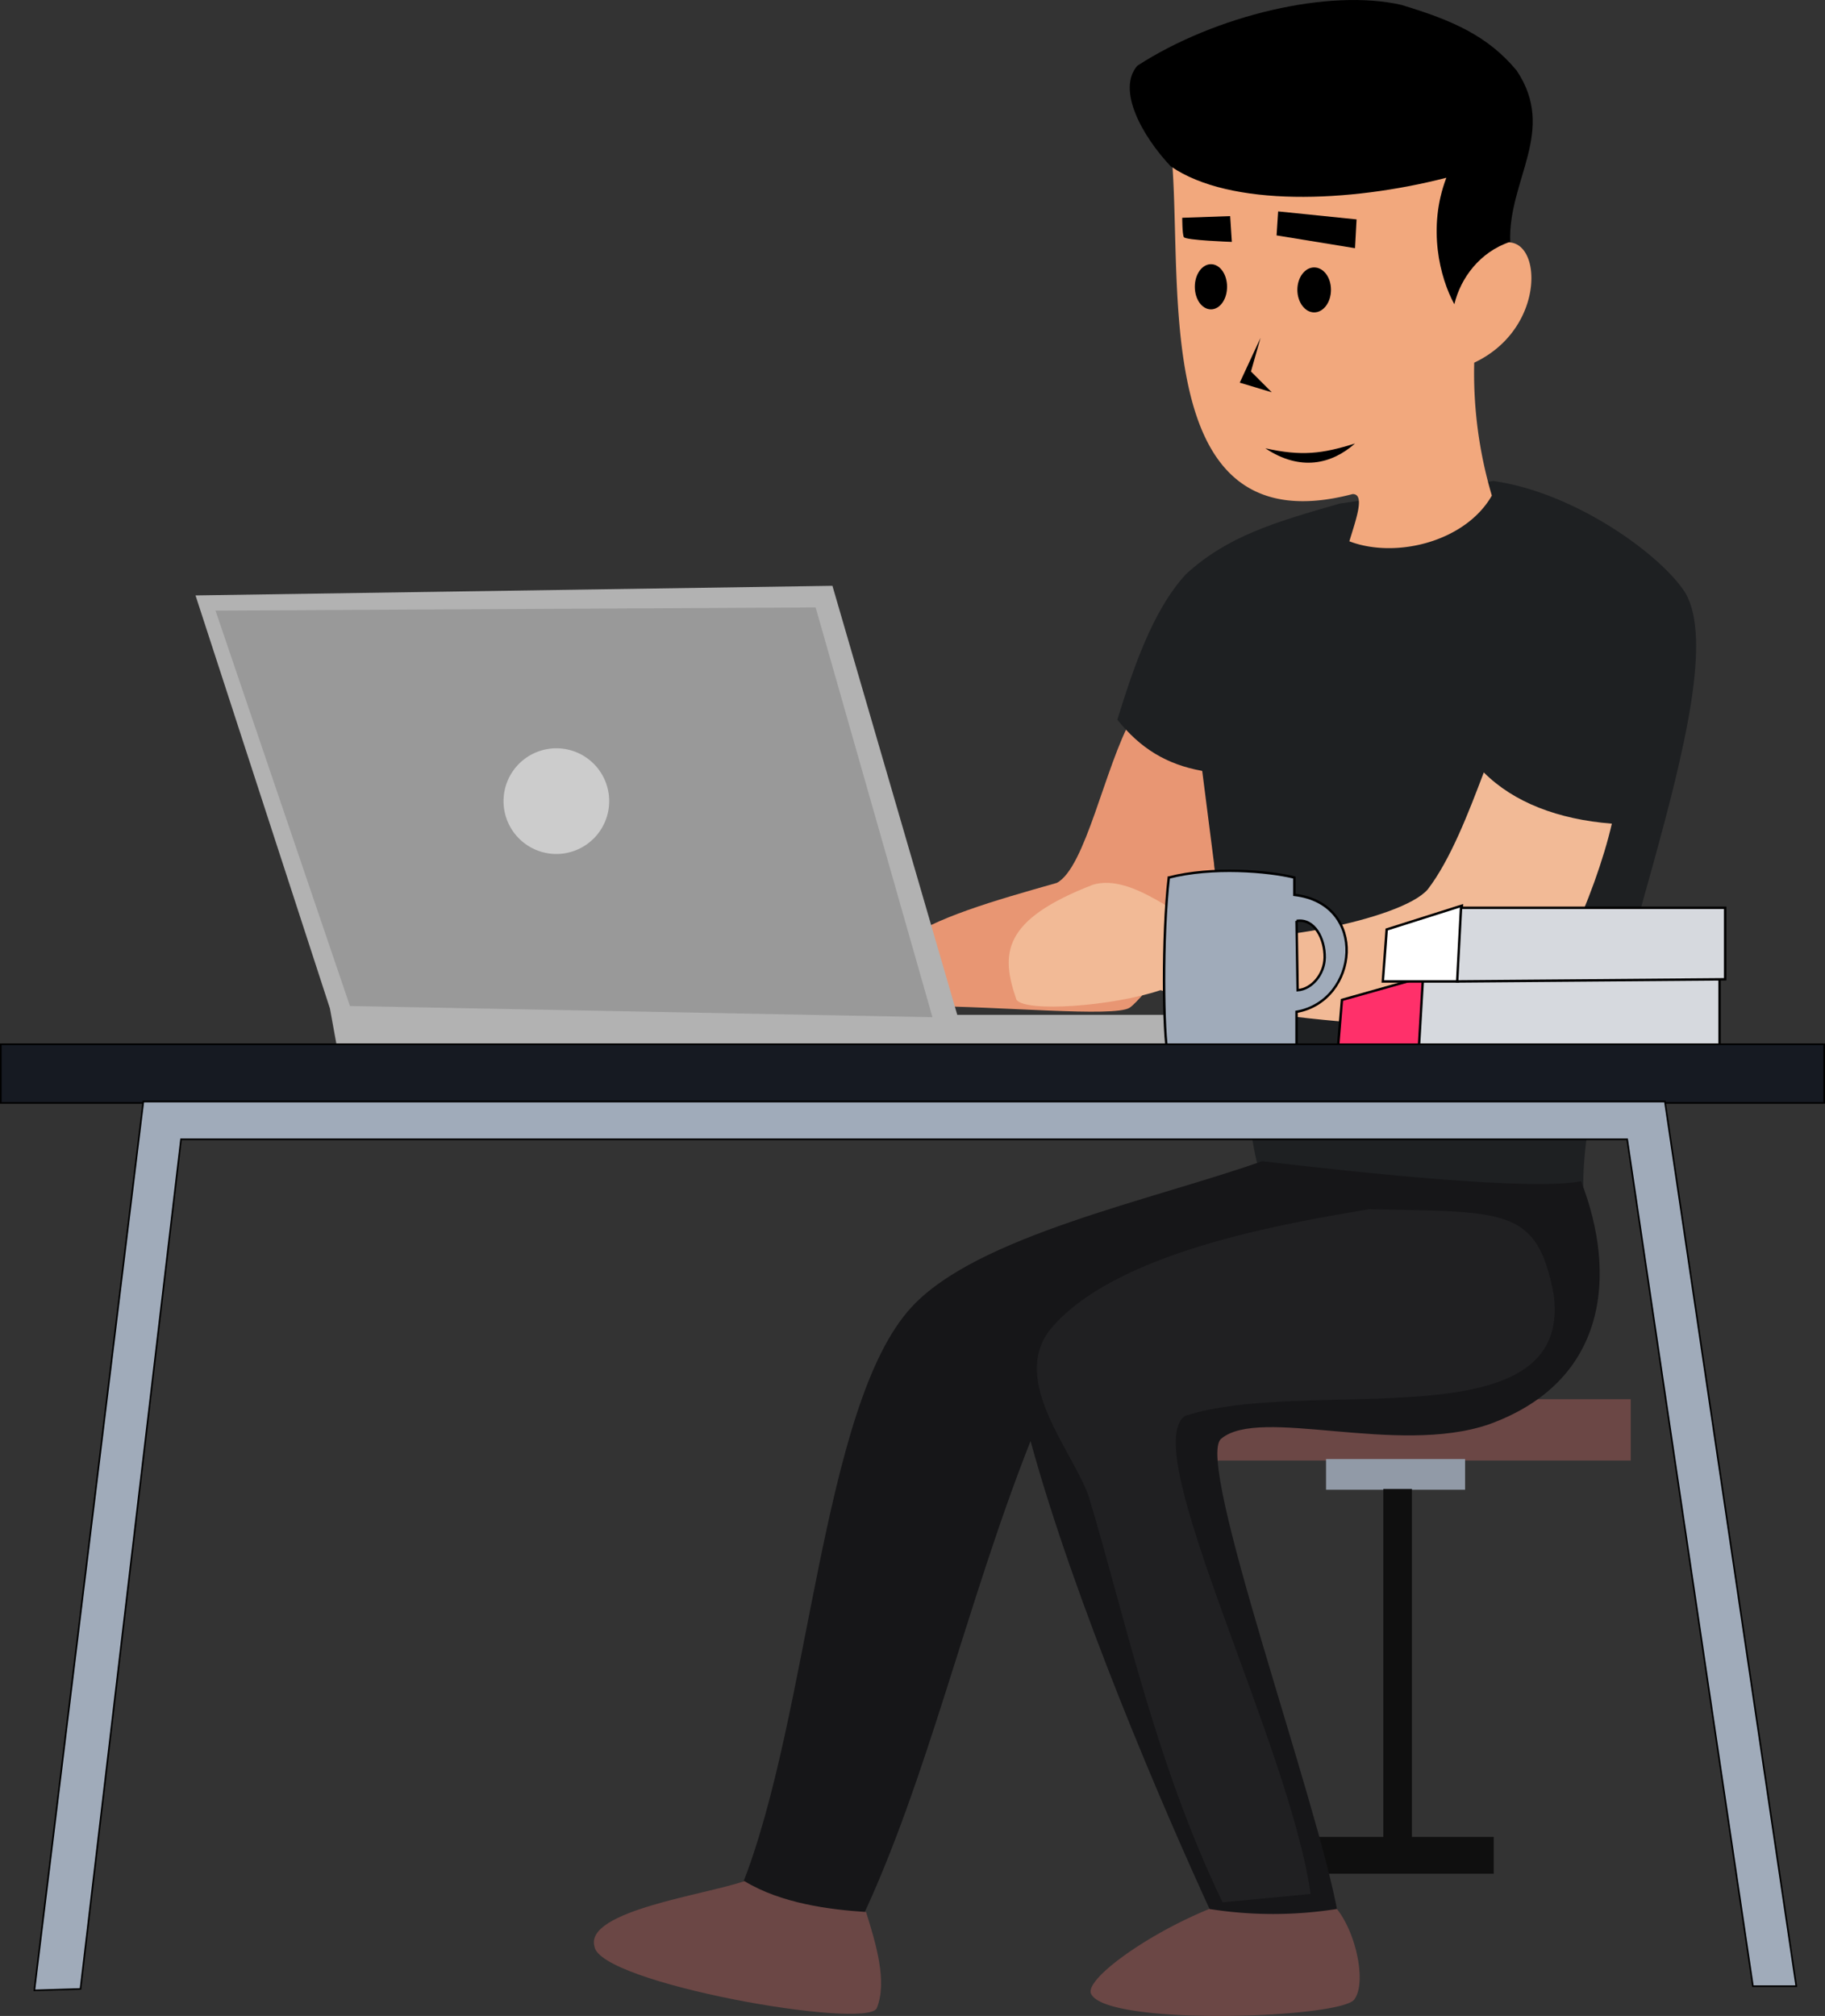 <svg xmlns="http://www.w3.org/2000/svg" viewBox="0 0 565.94 625.01">
<rect x="0" y="0" width="565.94" height="625.01" fill="#333333" stroke="none"/>
<style>
  .cls-1{fill:#6b4745;}
  .cls-1,.cls-10,.cls-11,.cls-12,.cls-13,.cls-14,.cls-15,.cls-16,.cls-17,.cls-18,.cls-19,.cls-2,.cls-3,.cls-4,.cls-5,.cls-6,.cls-7,.cls-8,.cls-9{fill-rule:evenodd;}
  .cls-2{fill:#919aa7;}
  .cls-3{fill:#0f0f0f;}
  .cls-4{fill:#e89673;}
  .cls-5{fill:#1e2022;}
  .cls-6{fill:#f2ba96;}
  .cls-7{fill:#f2a87d;}
  .cls-9{fill:#161618;}
  .cls-10{fill:#202022;}
  .cls-11{fill:#b2b2b2;}
  .cls-12{fill:#999;}
  .cls-13{fill:#ccc;}
  .cls-14{fill:#a0abba;}
  .cls-14,.cls-15,.cls-16,.cls-17,.cls-18,.cls-19{stroke:#000;stroke-miterlimit:2.61;}
  .cls-14,.cls-15,.cls-16,.cls-17{stroke-width:0.75px;}
  .cls-15{fill:#ff306a;}
  .cls-16{fill:#d6d9de;}
  .cls-17{fill:#fff;}
  .cls-18{fill:#161a22;}
  .cls-18,.cls-19{stroke-width:0.5px;}
  .cls-19{fill:#a0abba;}

    @keyframes blink {
            0%, 90%, 100% { visibility: visible; }
            93%, 97% { visibility: hidden; }
        }

        #left-eye, #right-eye {
            animation: blink 5s infinite;
}
  
@keyframes mouthChange {
            0%, 60% { d: path('M420.19,137.5c-7.28,6.45-17,8.68-27.8,1.49,11.25,2.48,17.54,1.73,27.8-1.49Z'); } /* Smile */
            61%, 80% { d: path('M408.19,134c-3,0-6,3-6,6s3,6,6,6,6-3,6-6-3-6-6-6Z'); } /* Smaller O shape, slightly higher and moved more left */
        }

        #mouth {
            animation: mouthChange 12s infinite ease-in-out;
}

</style>



    <!-- Mouth -->
    <path id="mouth" class="cls-8" d="M420.19,137.5c-7.28,6.45-17,8.68-27.8,1.49,11.25,2.48,17.54,1.73,27.8-1.49Z"/>
  <polygon class="cls-1" points="375.07 433.8 505.7 433.8 505.7 452.82 375.07 452.82 375.07 433.8 375.07 433.8"/>
  <polygon class="cls-2" points="411.21 452.35 454.33 452.35 454.33 461.87 411.21 461.87 411.21 452.35 411.21 452.35"/>
  <polygon class="cls-3" points="428.97 461.63 437.85 461.63 437.85 570.7 428.97 570.7 428.97 461.63 428.97 461.63"/>
  <polygon class="cls-3" points="405.5 569.51 463.21 569.51 463.21 580.92 405.5 580.92 405.5 569.51 405.5 569.51"/>
  <path class="cls-4" d="M351,222.61l23.83,17.87,2,31.76c-4,14.22-22.83,37.88-26.55,40.2-4.8,3-40.61-.5-63.77-.5l-6.95-19.85c10.42-7.61,28.29-12.74,48.14-18.36,8.93-4.64,14.89-36.07,23.32-51.12Z"/>
  <path class="cls-5" d="M372.79,239c-11.08-2-19.19-7-26.3-15.88,4.63-14.89,10.75-33.75,21.34-45.17,12.9-11.74,27.29-16,47.64-21.83l47.64-7c25.64,3.64,52.28,23.16,59.56,34.74C539,212.35,489.49,320,491,369.76c-28.13-1.41-97.74-2.57-100.82-8.19-2.75-5.95-13.73-94.3-17.37-122.58Z"/>
  <path class="cls-6" d="M460.14,239.48c9.26,9.27,23,14.56,39.7,15.88-5,21.84-20.35,56.58-30.77,61.05-9.79,4.16-77,1.19-109.18-9.43-14.89,5-41.69,6.94-44.67,3-5-14.39-4.46-24.81,23.82-35.73,12.41-3.47,26.8,10.92,38.71,15.39,11.25,3.8,56.74-4.3,65-13.9,7.11-9.26,12.73-24,17.37-36.23Z"/>
  <path class="cls-7" d="M462.62,153.63a133.59,133.59,0,0,1-5.46-41.19c30.93-14.56,16.71-62.87-7-19.86l-1-38.71L362.86,44c5,38.38-8.93,126.38,56.58,109.18,4-.08,1,8-1,14.64,14.22,5.46,35.9.25,44.17-14.14Z"/>
  <path id="left-eye" class="cls-8" d="M375.52,81.91c-2.74,0-5,3.11-5,7s2.22,7,5,7,5-3.11,5-7-2.22-7-5-7Z"/>
  <path class="cls-8" d="M366.59,67.52,381.48,67,382,75s-14.39-.5-14.89-1.49-.49-6-.49-6Z"/>
  <polygon class="cls-8" points="396.36 65.54 420.68 68.02 420.19 76.95 395.87 72.98 396.36 65.54 396.36 65.54"/>
  <path id="right-eye" class="cls-8" d="M407.53,82.91c-2.88,0-5.21,3.11-5.21,6.94s2.33,7,5.21,7,5.21-3.11,5.21-7-2.33-6.94-5.21-6.94Z"/>
  <polygon class="cls-8" points="390.9 104.74 387.93 115.17 394.38 121.62 384.45 118.64 390.9 104.74 390.9 104.74"/>
    <path id="mouth" class="cls-8" d="M420.19,137.5c-7.28,6.45-17,8.68-27.8,1.49,11.25,2.48,17.54,1.73,27.8-1.49Z"/>
  <path class="cls-8" d="M363.11,51.64c-8.93-9.43-16.87-23.82-10.42-31.26C377,4.66,412.24-3.61,434.58,1.52c15.88,4.79,26.8,9.59,35.73,20.34,12.57,18.7-2.65,33.92-2,53.11C458.9,78.11,452.94,86.21,451,94.32c-4.46-8.1-8.43-23.66-2.48-39.21-30.27,7.78-67,9.1-85.36-3.47Z"/>
  <path class="cls-9" d="M490.29,366.21c11.27,29,8.24,62.13-28.59,75.39-28.6,9.8-71-5.64-83,4.45-8.41,6.7,30.18,112.7,36.23,147.63h-39c-15.6-33.83-42.73-97.19-56.35-146.91-19.87,50.22-32,105.32-52.84,149.08l-36.84-10.8c21.23-52.86,24.66-149.61,52.83-179.85,20.23-22,74.55-33.13,108.67-45.19,33,3.91,84.38,9.2,98.91,6.2Z"/>
  <path class="cls-10" d="M481.81,401.31c-5.2-26.87-14.39-25.55-57.28-26.42-25.45,4.33-79.54,13.2-99.2,37.72-11.74,15.86,7,36.79,12.2,51.09,10.54,34.45,20.41,82.16,41.59,126.08l27.3-2.59c-6.55-46.63-53.66-137.52-39-148.19,38.13-12.56,120.46,8.67,114.39-37.69Z"/>
  <path class="cls-1" d="M375,591.84c-20.17,8.23-39.41,22.46-36.52,26.54,5.68,9.94,79,7.29,81.63,1.3,3.54-5,.62-20.1-5.53-27.84a126.22,126.22,0,0,1-39.58,0Z"/>
  <path class="cls-1" d="M268.57,592.78c3,9.65,6.7,21.57,3.31,29.85-3.38,6.75-86.2-7.79-87.55-19.21-3-11,34.56-16,46.52-20.21,11.38,6.92,26.41,8.84,37.72,9.57Z"/>
  <polygon class="cls-11" points="384.2 314.63 296.85 314.63 258.14 181.62 60.63 184.6 102.31 312.64 104.3 323.56 385.19 326.54 384.2 314.63 384.2 314.63"/>
  <polygon class="cls-12" points="252.93 188.32 66.83 189.31 108.52 311.9 289.16 315.37 252.93 188.32 252.93 188.32"/>
  <path class="cls-13" d="M172.54,232a16.38,16.38,0,1,0,16.37,16.37A16.37,16.37,0,0,0,172.54,232Z"/>
  <path class="cls-14" d="M362.45,272.07c13.48-3.48,30.92-2,38.94,0v5.37c23.05,2.68,19.92,32.9.67,36.25v12.76H362.11c-1.37-5.22-1.76-36.25.34-54.38Zm39.61,13.43L402.4,307c4.47-.34,8.28-5,8.39-10.07.11-5.82-3.13-12.31-8.73-11.41Z"/>
  <polygon class="cls-15" points="442.33 302.62 416.14 310 414.8 326.11 440.99 326.11 442.33 302.62 442.33 302.62"/>
  <polygon class="cls-16" points="441.26 303.29 533.24 303.29 533.24 325.44 439.92 326.11 441.26 303.29 441.26 303.29"/>
  <polygon class="cls-17" points="453.34 280.78 430.02 288.17 428.82 304.28 452.14 304.28 453.34 280.78 453.34 280.78"/>
  <polygon class="cls-16" points="453.07 281.45 534.98 281.45 534.98 303.61 451.87 304.28 453.07 281.45 453.07 281.45"/>
  <polygon class="cls-18" points="0.25 323.75 565.69 323.75 565.69 341.95 0.25 341.95 0.25 323.75 0.25 323.75"/>
  <polygon class="cls-19" points="10.65 617.08 24.96 616.64 56.14 353.21 504.59 353.22 543.59 615.78 557.03 615.78 516.29 341.51 44.45 341.51 10.65 617.08 10.65 617.08"/>
</svg>
